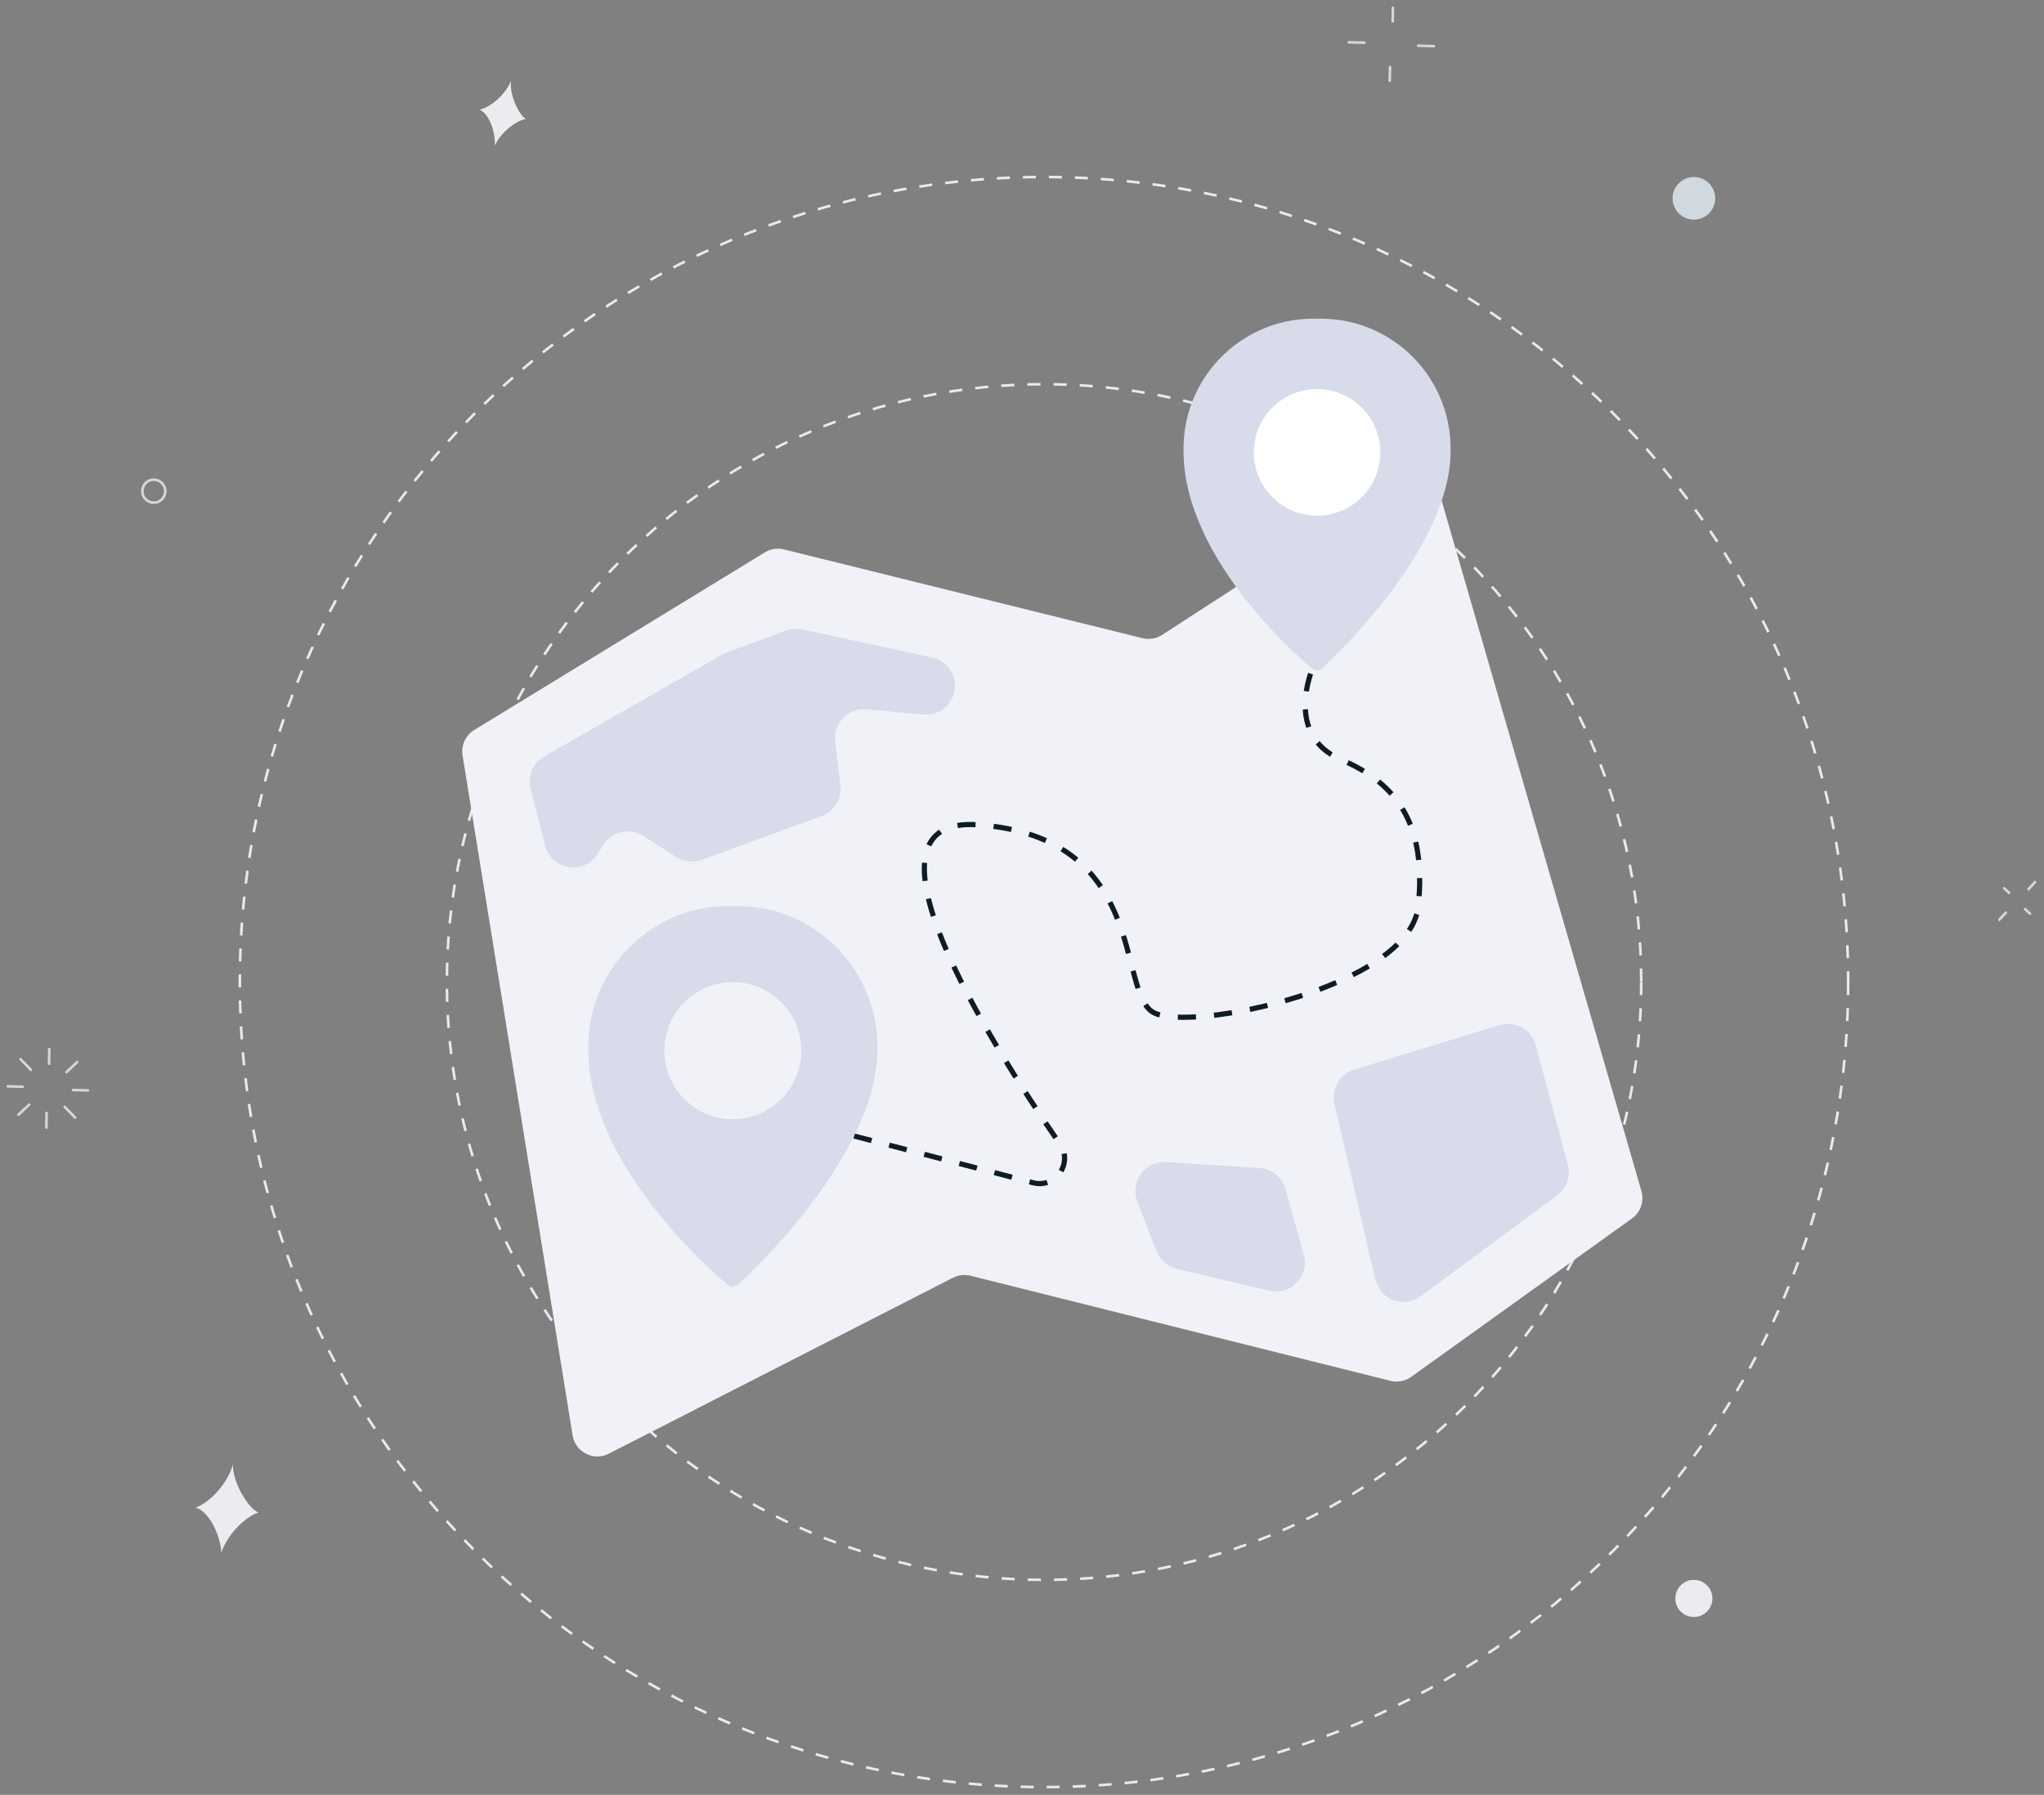 <svg width="789" height="693" viewBox="0 0 789 693" fill="none" xmlns="http://www.w3.org/2000/svg">
<rect x="0" y="0" width="789" height="693" fill="#808080" stroke="none"/>
<g id="Enabble Location">
<path id="Stroke 1" fill-rule="evenodd" clip-rule="evenodd" d="M713.41 379.171C713.41 550.835 574.43 690 402.993 690C231.556 690 92.578 550.835 92.578 379.171C92.578 207.506 231.556 68.341 402.993 68.341C574.43 68.341 713.41 207.506 713.41 379.171Z" stroke="#E9EAEC" stroke-dasharray="5.02 5.02"/>
<path id="Stroke 3" fill-rule="evenodd" clip-rule="evenodd" d="M633.533 379.17C633.533 506.649 530.325 609.994 403.015 609.994C275.701 609.994 172.5 506.649 172.5 379.17C172.5 251.691 275.701 148.347 403.015 148.347C530.325 148.347 633.533 251.691 633.533 379.17Z" stroke="#E9EAEC" stroke-dasharray="5.05 5.05"/>
<path id="Stroke 5" d="M33.935 421.02L28.172 420.844" stroke="#D2D8DF" stroke-linecap="round"/>
<path id="Stroke 7" d="M29.797 410.078L25.664 413.944" stroke="#D2D8DF" stroke-linecap="round"/>
<path id="Stroke 9" d="M19.024 405.083L18.938 410.725" stroke="#D2D8DF" stroke-linecap="round"/>
<path id="Stroke 11" d="M7.922 408.955L11.936 413.07" stroke="#D2D8DF" stroke-linecap="round"/>
<path id="Stroke 13" d="M3 419.434L8.76 419.61" stroke="#D2D8DF" stroke-linecap="round"/>
<path id="Stroke 15" d="M7.125 430.375L11.261 426.508" stroke="#D2D8DF" stroke-linecap="round"/>
<path id="Stroke 17" d="M17.906 435.373L17.993 429.73" stroke="#D2D8DF" stroke-linecap="round"/>
<path id="Stroke 19" d="M28.998 431.498L24.984 427.383" stroke="#D2D8DF" stroke-linecap="round"/>
<path id="Stroke 21" d="M785.533 340.581L783 343.327" stroke="#D2D8DF" stroke-linecap="round"/>
<path id="Stroke 23" d="M773.648 342.967L775.56 344.731" stroke="#D2D8DF" stroke-linecap="round"/>
<path id="Stroke 25" d="M771.727 355.136L774.26 352.39" stroke="#D2D8DF" stroke-linecap="round"/>
<path id="Stroke 27" d="M783.596 352.75L781.688 350.986" stroke="#D2D8DF" stroke-linecap="round"/>
<path id="Stroke 29" d="M553.511 17.815L547.383 17.65" stroke="#D2D8DF" stroke-linecap="round"/>
<path id="Stroke 31" d="M537.679 3L537.586 8.244" stroke="#D2D8DF" stroke-linecap="round"/>
<path id="Stroke 33" d="M520.594 16.339L526.722 16.501" stroke="#D2D8DF" stroke-linecap="round"/>
<path id="Stroke 35" d="M536.461 31.152L536.554 25.908" stroke="#D2D8DF" stroke-linecap="round"/>
<path id="Fill 37" fill-rule="evenodd" clip-rule="evenodd" d="M99.717 584.008C95.309 585.329 87.966 591.816 85.454 599.506C85.032 592.361 80.501 583.379 75.516 582.086C81.599 579.932 88.188 572.017 89.94 565.348C89.623 572.338 95.961 582.487 99.717 584.008Z" fill="#EBECEF"/>
<path id="Fill 39" fill-rule="evenodd" clip-rule="evenodd" d="M202.971 45.901C199.57 46.504 193.543 50.696 191.007 56.207C191.309 50.849 188.71 43.766 185.109 42.371C189.826 41.292 195.419 35.968 197.3 31.152C196.46 36.333 200.303 44.443 202.971 45.901Z" fill="#EBECEF"/>
<path id="Fill 41" fill-rule="evenodd" clip-rule="evenodd" d="M653.677 84.809C649.134 84.71 645.533 80.945 645.635 76.399C645.734 71.853 649.493 68.248 654.03 68.346C658.573 68.445 662.174 72.21 662.075 76.756C661.974 81.302 658.217 84.907 653.677 84.809Z" fill="#D1D9E0"/>
<path id="Fill 43" fill-rule="evenodd" clip-rule="evenodd" d="M653.691 624.327C649.74 624.243 646.605 620.963 646.689 617.007C646.773 613.048 650.048 609.91 654.002 609.994C657.956 610.08 661.09 613.357 661.003 617.316C660.916 621.272 657.645 624.413 653.691 624.327Z" fill="#EBECEF"/>
<path id="Stroke 45" fill-rule="evenodd" clip-rule="evenodd" d="M59.272 194.077C56.826 194.024 54.885 191.996 54.939 189.543C54.989 187.094 57.017 185.153 59.464 185.204C61.91 185.258 63.851 187.285 63.8 189.735C63.747 192.188 61.719 194.131 59.272 194.077Z" stroke="#D2D8DF" stroke-linecap="round"/>
<path id="Fill 47" fill-rule="evenodd" clip-rule="evenodd" d="M536.554 176.899C536.554 192.667 523.786 205.448 508.043 205.448C492.293 205.448 479.531 192.667 479.531 176.899C479.531 161.131 492.293 148.347 508.043 148.347C523.786 148.347 536.554 161.131 536.554 176.899Z" fill="white"/>
<path id="Fill 49" fill-rule="evenodd" clip-rule="evenodd" d="M221.031 554.205L178.555 291.664C177.924 287.777 179.71 283.895 183.065 281.847L295.254 213.275C297.461 211.928 300.111 211.517 302.618 212.137L441.006 246.41C443.599 247.05 446.342 246.589 448.585 245.137L541.163 185.154C546.606 181.626 553.91 184.355 555.71 190.593L633.603 459.89C634.743 463.834 633.277 468.069 629.948 470.462L544.716 531.624C542.404 533.28 539.488 533.837 536.733 533.149L374.616 492.566C372.349 492 369.95 492.273 367.871 493.336L234.983 561.285C229.139 564.271 222.084 560.692 221.031 554.205Z" fill="#F1F2F7"/>
<path id="Fill 51" fill-rule="evenodd" clip-rule="evenodd" d="M508.395 199.111C494.913 199.111 483.984 188.165 483.984 174.665C483.984 161.164 494.913 150.218 508.395 150.218C521.881 150.218 532.81 161.164 532.81 174.665C532.81 188.165 521.881 199.111 508.395 199.111ZM508.391 123.055C480.717 122.27 457.646 144.099 456.862 171.81C456.841 172.598 456.838 173.388 456.853 174.176C456.853 216.983 504.593 256.587 506.602 258.216C507.616 259.087 509.112 259.087 510.129 258.216C512.243 256.317 559.932 212.746 559.932 174.176C560.452 146.456 538.437 123.564 510.754 123.046C509.967 123.031 509.181 123.034 508.391 123.055Z" fill="#D8DBEA"/>
<path id="Stroke 53" d="M316.125 435.072L398.755 456.659C407.45 458.929 414.29 449.169 409.181 441.769C380.658 400.465 327.272 314.859 377.503 318.452C443.606 323.181 431.015 382.957 445.179 390.893C459.347 398.826 544.334 381.103 547.48 349.781C550.63 318.452 539.614 302.694 517.578 293.239C495.545 283.782 506.605 258.218 506.605 258.218" stroke="#0E1D25" stroke-width="2" stroke-dasharray="7"/>
<path id="Fill 55" fill-rule="evenodd" clip-rule="evenodd" d="M210.477 326.527L204.821 304.506C203.571 299.642 205.724 294.542 210.082 292.048L279.008 252.609C279.553 252.298 280.118 252.034 280.704 251.819L303.551 243.448C305.528 242.723 307.672 242.574 309.733 243.02L359.865 253.882C363.882 254.75 367.091 257.763 368.219 261.716C370.369 269.251 364.295 276.594 356.504 275.885L334.449 273.878C327.394 273.234 321.541 279.266 322.384 286.31L324.415 303.257C325.031 308.396 322.034 313.284 317.18 315.06L270.84 332.007C267.574 333.199 263.944 332.798 261.016 330.923L248.308 322.783C243.118 319.456 236.219 320.983 232.911 326.188L230.656 329.737C225.425 337.967 212.905 335.975 210.477 326.527Z" fill="#D8DBEA"/>
<path id="Fill 57" fill-rule="evenodd" clip-rule="evenodd" d="M515.098 426.186L530.92 494.087C532.738 501.892 541.947 505.285 548.383 500.52L601.06 461.531C604.745 458.809 606.384 454.104 605.197 449.674L592.839 403.555C591.206 397.457 584.85 393.932 578.827 395.78L522.683 412.991C517.081 414.707 513.767 420.475 515.098 426.186Z" fill="#D8DBEA"/>
<path id="Fill 59" fill-rule="evenodd" clip-rule="evenodd" d="M450.093 448.671L486.225 450.989C490.957 451.295 494.979 454.565 496.245 459.144L503.267 484.546C505.528 492.719 498.213 500.325 489.97 498.37L454.206 489.889C450.629 489.041 447.698 486.478 446.379 483.043L438.988 463.801C436.075 456.212 441.991 448.153 450.093 448.671Z" fill="#D8DBEA"/>
<path id="Fill 61" fill-rule="evenodd" clip-rule="evenodd" d="M282.886 432.139C268.288 432.139 256.453 420.288 256.453 405.674C256.453 391.056 268.288 379.206 282.886 379.206C297.484 379.206 309.316 391.056 309.316 405.674C309.316 420.288 297.484 432.139 282.886 432.139ZM282.895 349.801C252.93 348.95 227.956 372.582 227.107 402.584C227.083 403.437 227.08 404.291 227.095 405.144C227.095 451.489 278.782 494.365 280.957 496.129C282.054 497.073 283.675 497.073 284.773 496.129C287.067 494.072 338.692 446.904 338.692 405.144C339.257 375.137 315.42 350.352 285.449 349.789C284.597 349.774 283.744 349.777 282.895 349.801Z" fill="#D8DBEA"/>
</g>
</svg>
